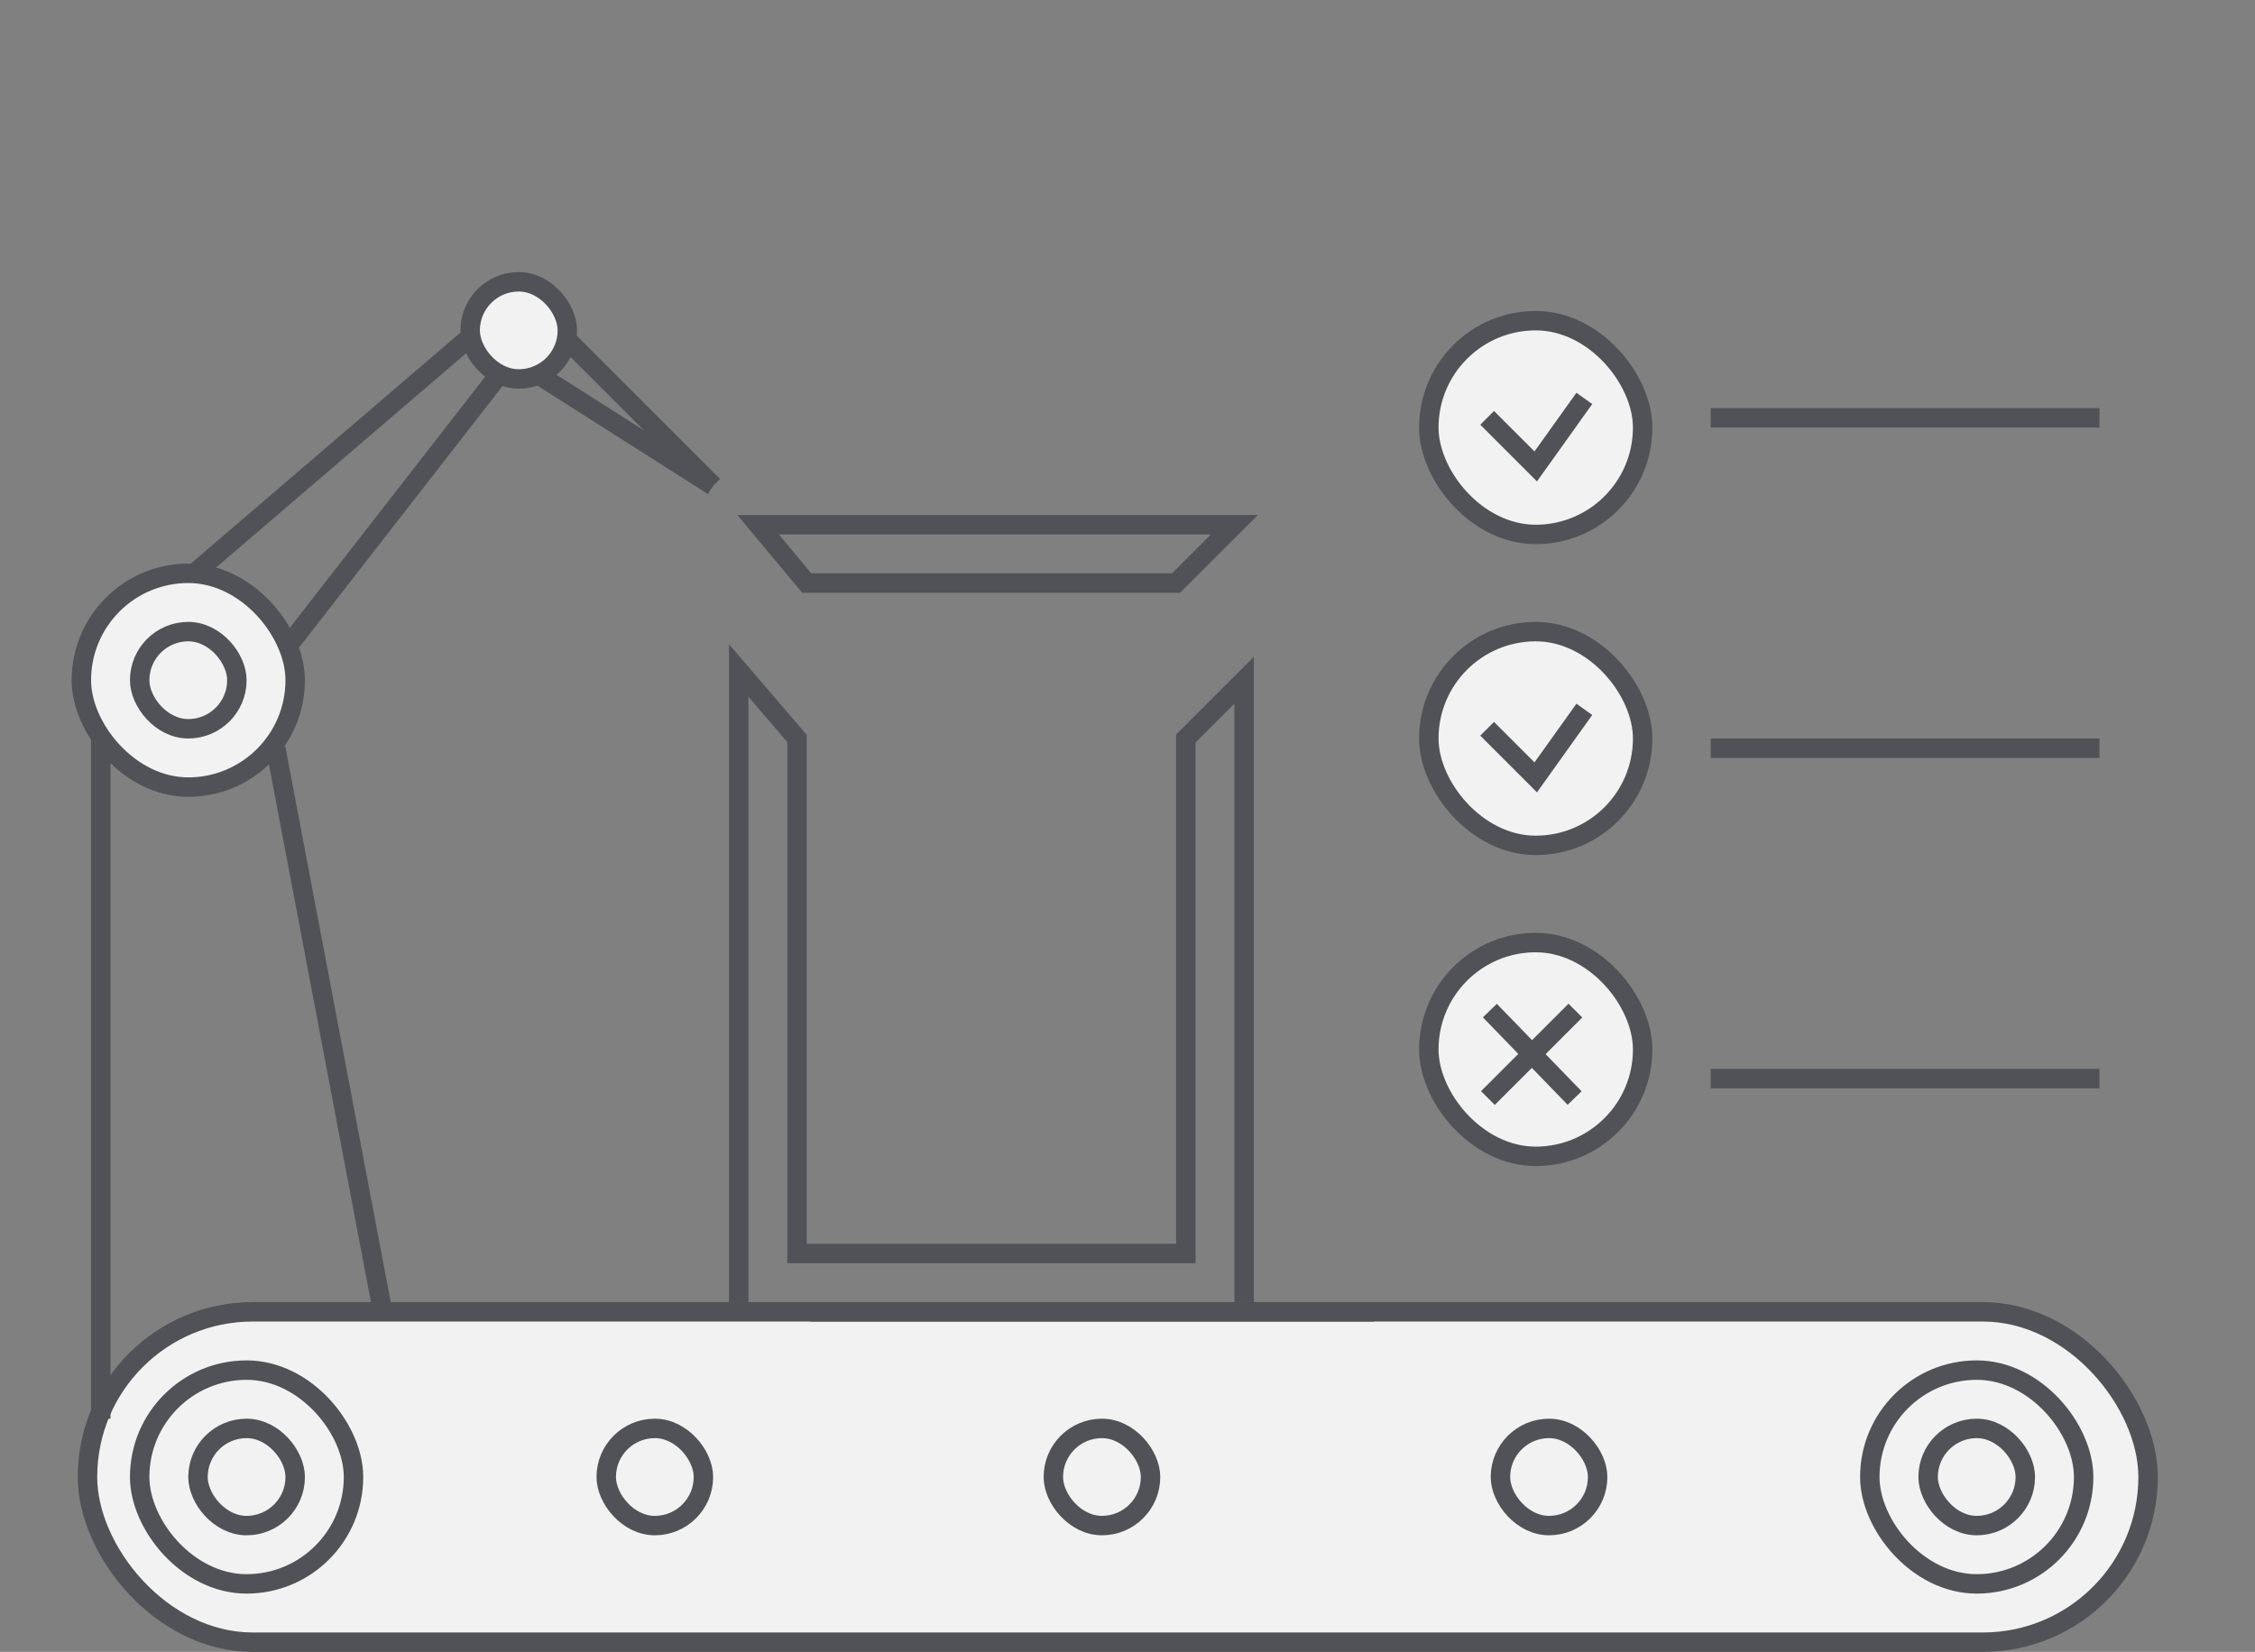 <svg width="116" height="85" viewBox="0 0 116 85" fill="none" xmlns="http://www.w3.org/2000/svg">
<rect x="0" y="0" width="116" height="85" fill="#808080" stroke="none"/>
<line x1="88" y1="55.5" x2="108" y2="55.5" stroke="#515257"/>
<line x1="88" y1="21.5" x2="108" y2="21.5" stroke="#515257"/>
<line x1="88" y1="38.5" x2="108" y2="38.5" stroke="#515257"/>
<rect x="4.5" y="67.5" width="106" height="17" rx="8.5" fill="#F2F2F2" stroke="#515257"/>
<rect x="7.185" y="70.5" width="11" height="11" rx="5.5" fill="#F2F2F2" stroke="#515257"/>
<rect x="10.185" y="73.5" width="5" height="5" rx="2.5" fill="#F2F2F2" stroke="#515257"/>
<rect x="4.185" y="29.5" width="11" height="11" rx="5.5" fill="#F2F2F2" stroke="#515257"/>
<rect x="7.185" y="32.5" width="5" height="5" rx="2.5" fill="#F2F2F2" stroke="#515257"/>
<rect x="24.185" y="14.5" width="5" height="5" rx="2.5" fill="#F2F2F2" stroke="#515257"/>
<rect x="96.185" y="70.5" width="11" height="11" rx="5.5" fill="#F2F2F2" stroke="#515257"/>
<rect x="99.185" y="73.5" width="5" height="5" rx="2.5" fill="#F2F2F2" stroke="#515257"/>
<rect x="31.185" y="73.5" width="5" height="5" rx="2.5" fill="#F2F2F2" stroke="#515257"/>
<rect x="54.185" y="73.5" width="5" height="5" rx="2.5" fill="#F2F2F2" stroke="#515257"/>
<rect x="77.185" y="73.5" width="5" height="5" rx="2.5" fill="#F2F2F2" stroke="#515257"/>
<rect x="73.5" y="16.5" width="11" height="11" rx="5.5" fill="#F2F2F2" stroke="#515257"/>
<path d="M76.5 21.5L79 24L81.5 20.5" stroke="#515257"/>
<rect x="73.5" y="32.5" width="11" height="11" rx="5.5" fill="#F2F2F2" stroke="#515257"/>
<path d="M76.5 37.5L79 40L81.5 36.5" stroke="#515257"/>
<rect x="73.5" y="48.5" width="11" height="11" rx="5.5" fill="#F2F2F2" stroke="#515257"/>
<path d="M81.04 52L76.54 56.5" stroke="#515257"/>
<path d="M81 56.5L76.64 52" stroke="#515257"/>
<path d="M5.184 37.999L5.184 73" stroke="#515257" stroke-linejoin="round"/>
<path d="M14.185 38.5L19.685 67.5" stroke="#515257" stroke-linejoin="round"/>
<path d="M24 17.5L10 29.5" stroke="#515257" stroke-linejoin="round"/>
<path d="M25.5 19.5L15 33" stroke="#515257" stroke-linejoin="round"/>
<path d="M36.685 25L29.185 17.5" stroke="#515257" stroke-linejoin="round"/>
<path d="M36.685 25L27.685 19.278" stroke="#515257" stroke-linejoin="round"/>
<path d="M64 67L64 35L61 38L61 64.5L41 64.5L41 38L38 34.5L38 67" stroke="#515257"/>
<path d="M39 27L63.5 27L60.5 30L41.5 30L39 27Z" stroke="#515257"/>
<line x1="41.685" y1="67.5" x2="70.685" y2="67.5" stroke="#515257"/>
</svg>
